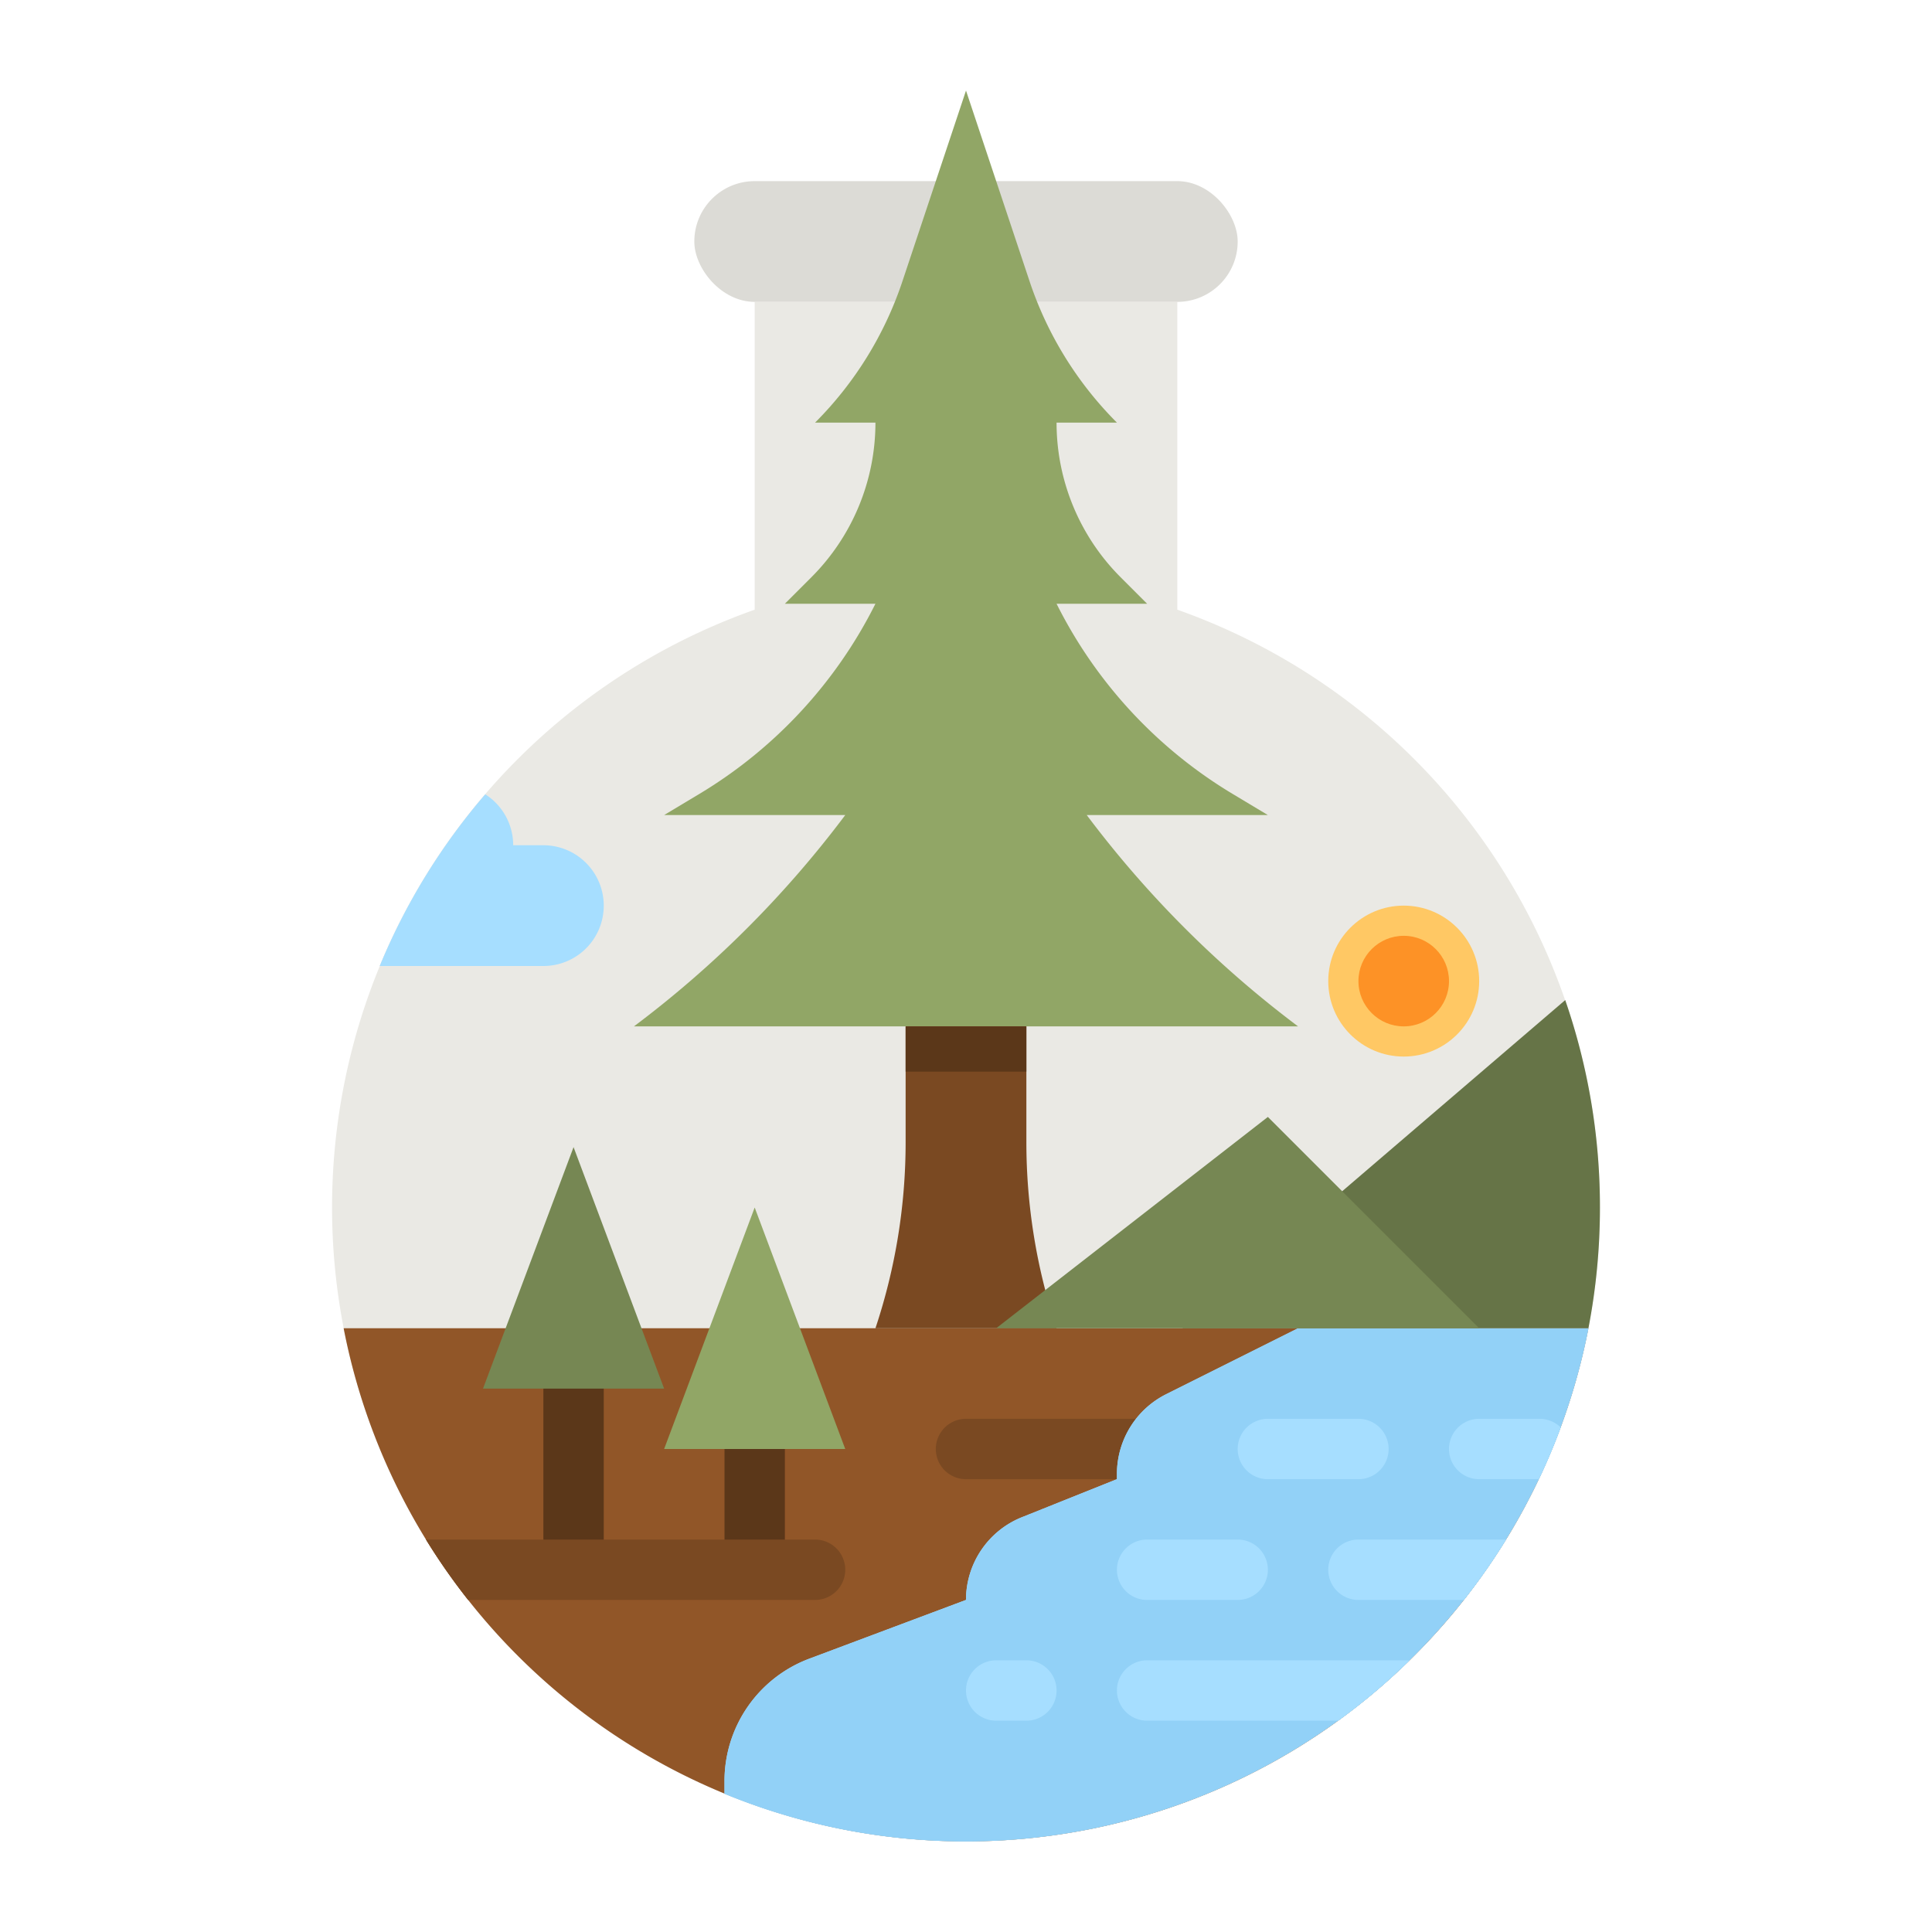 <svg height="512" viewBox="0 0 512 512" width="512" xmlns="http://www.w3.org/2000/svg"><g id="flat"><path d="m312 161.572v-81.572h-112v81.574a168 168 0 1 0 112 0z" fill="#eae9e4"/><path d="m256 487.99a168.03 168.03 0 0 0 164.95-135.99h-329.883a168.033 168.033 0 0 0 164.933 135.99z" fill="#915628"/><path d="m306.475 392h-50.475a8 8 0 0 1 0-16h50.475a8 8 0 0 1 0 16z" fill="#7a4922"/><path d="m224 416a8 8 0 0 1 -8 8h-91.92a164.713 164.713 0 0 1 -11.18-16h103.1a8 8 0 0 1 8 8z" fill="#915628"/><path d="m420.95 352a168.141 168.141 0 0 1 -228.95 123.37v-3.37a34.627 34.627 0 0 1 22.47-32.43l41.53-15.57a23.606 23.606 0 0 1 14.86-21.94l25.14-10.06v-1.39a23.631 23.631 0 0 1 13.06-21.14l34.94-17.47z" fill="#a6deff"/><rect fill="#dcdbd6" height="32" rx="16" width="144" x="184" y="48"/><path d="m420.95 352a168.141 168.141 0 0 1 -228.95 123.37v-3.37a34.627 34.627 0 0 1 22.47-32.43l41.53-15.57a23.606 23.606 0 0 1 14.86-21.94l25.14-10.06v-1.39a23.631 23.631 0 0 1 13.06-21.14l34.94-17.47z" fill="#92d1f7"/><path d="m373.56 440a167.064 167.064 0 0 1 -18.92 16h-50.64a8 8 0 0 1 0-16z" fill="#92d1f7"/><path d="m399.12 408a164.713 164.713 0 0 1 -11.18 16h-27.94a8 8 0 0 1 0-16z" fill="#92d1f7"/><path d="m413.6 378.28q-2.58 7.02-5.78 13.72h-15.82a8 8 0 0 1 0-16h16a8.027 8.027 0 0 1 5.6 2.28z" fill="#92d1f7"/><path d="m160 240a15.979 15.979 0 0 1 -16 16h-43.37a167.976 167.976 0 0 1 27.97-45.5 16 16 0 0 1 7.4 13.5h8a16 16 0 0 1 16 16z" fill="#eae9e4"/><path d="m344 272a279.968 279.968 0 0 1 -56-56h48l-9.321-5.593a122.862 122.862 0 0 1 -46.679-50.407h24l-7.03-7.03a57.939 57.939 0 0 1 -16.97-40.97h16a95.841 95.841 0 0 1 -23.155-37.466l-16.845-50.534-16.845 50.534a95.841 95.841 0 0 1 -23.155 37.466h16a57.939 57.939 0 0 1 -16.97 40.97l-7.03 7.03h24a122.862 122.862 0 0 1 -46.679 50.407l-9.321 5.593h48a279.968 279.968 0 0 1 -56 56z" fill="#91a666"/><path d="m280 352h-48a155.883 155.883 0 0 0 8-49.3v-30.7h32v30.7a155.883 155.883 0 0 0 8 49.3z" fill="#7a4922"/><path d="m424 320a168.714 168.714 0 0 1 -3.05 32h-107.62l101.47-86.97a167.783 167.783 0 0 1 9.2 54.97z" fill="#667447"/><path d="m392 352-56-56-72 56z" fill="#768753"/><path d="m152 416a8 8 0 0 1 -8-8v-40a8 8 0 0 1 16 0v40a8 8 0 0 1 -8 8z" fill="#5b3719"/><path d="m200 416a8 8 0 0 1 -8-8v-24a8 8 0 0 1 16 0v24a8 8 0 0 1 -8 8z" fill="#5b3719"/><g fill="#a6deff"><path d="m360 392h-24a8 8 0 0 1 0-16h24a8 8 0 0 1 0 16z"/><path d="m413.6 378.28q-2.58 7.02-5.78 13.72h-15.82a8 8 0 0 1 0-16h16a8.027 8.027 0 0 1 5.6 2.28z"/><path d="m328 424h-24a8 8 0 0 1 0-16h24a8 8 0 0 1 0 16z"/><path d="m399.12 408a164.713 164.713 0 0 1 -11.18 16h-27.94a8 8 0 0 1 0-16z"/><path d="m373.56 440a167.064 167.064 0 0 1 -18.92 16h-50.64a8 8 0 0 1 0-16z"/><path d="m272 456h-8a8 8 0 0 1 0-16h8a8 8 0 0 1 0 16z"/></g><path d="m224 416a8 8 0 0 1 -8 8h-91.92a164.713 164.713 0 0 1 -11.18-16h103.1a8 8 0 0 1 8 8z" fill="#7a4922"/><path d="m160 240a15.979 15.979 0 0 1 -16 16h-43.37a167.976 167.976 0 0 1 27.97-45.5 16 16 0 0 1 7.4 13.5h8a16 16 0 0 1 16 16z" fill="#a6deff"/><circle cx="372" cy="260" fill="#ffc864" r="20"/><circle cx="372" cy="260" fill="#fd9226" r="12"/><path d="m240 272h32v11.996h-32z" fill="#5b3719"/><path d="m152 304-24 64h48z" fill="#768753"/><path d="m200 320-24 64h48z" fill="#91a666"/></g></svg>